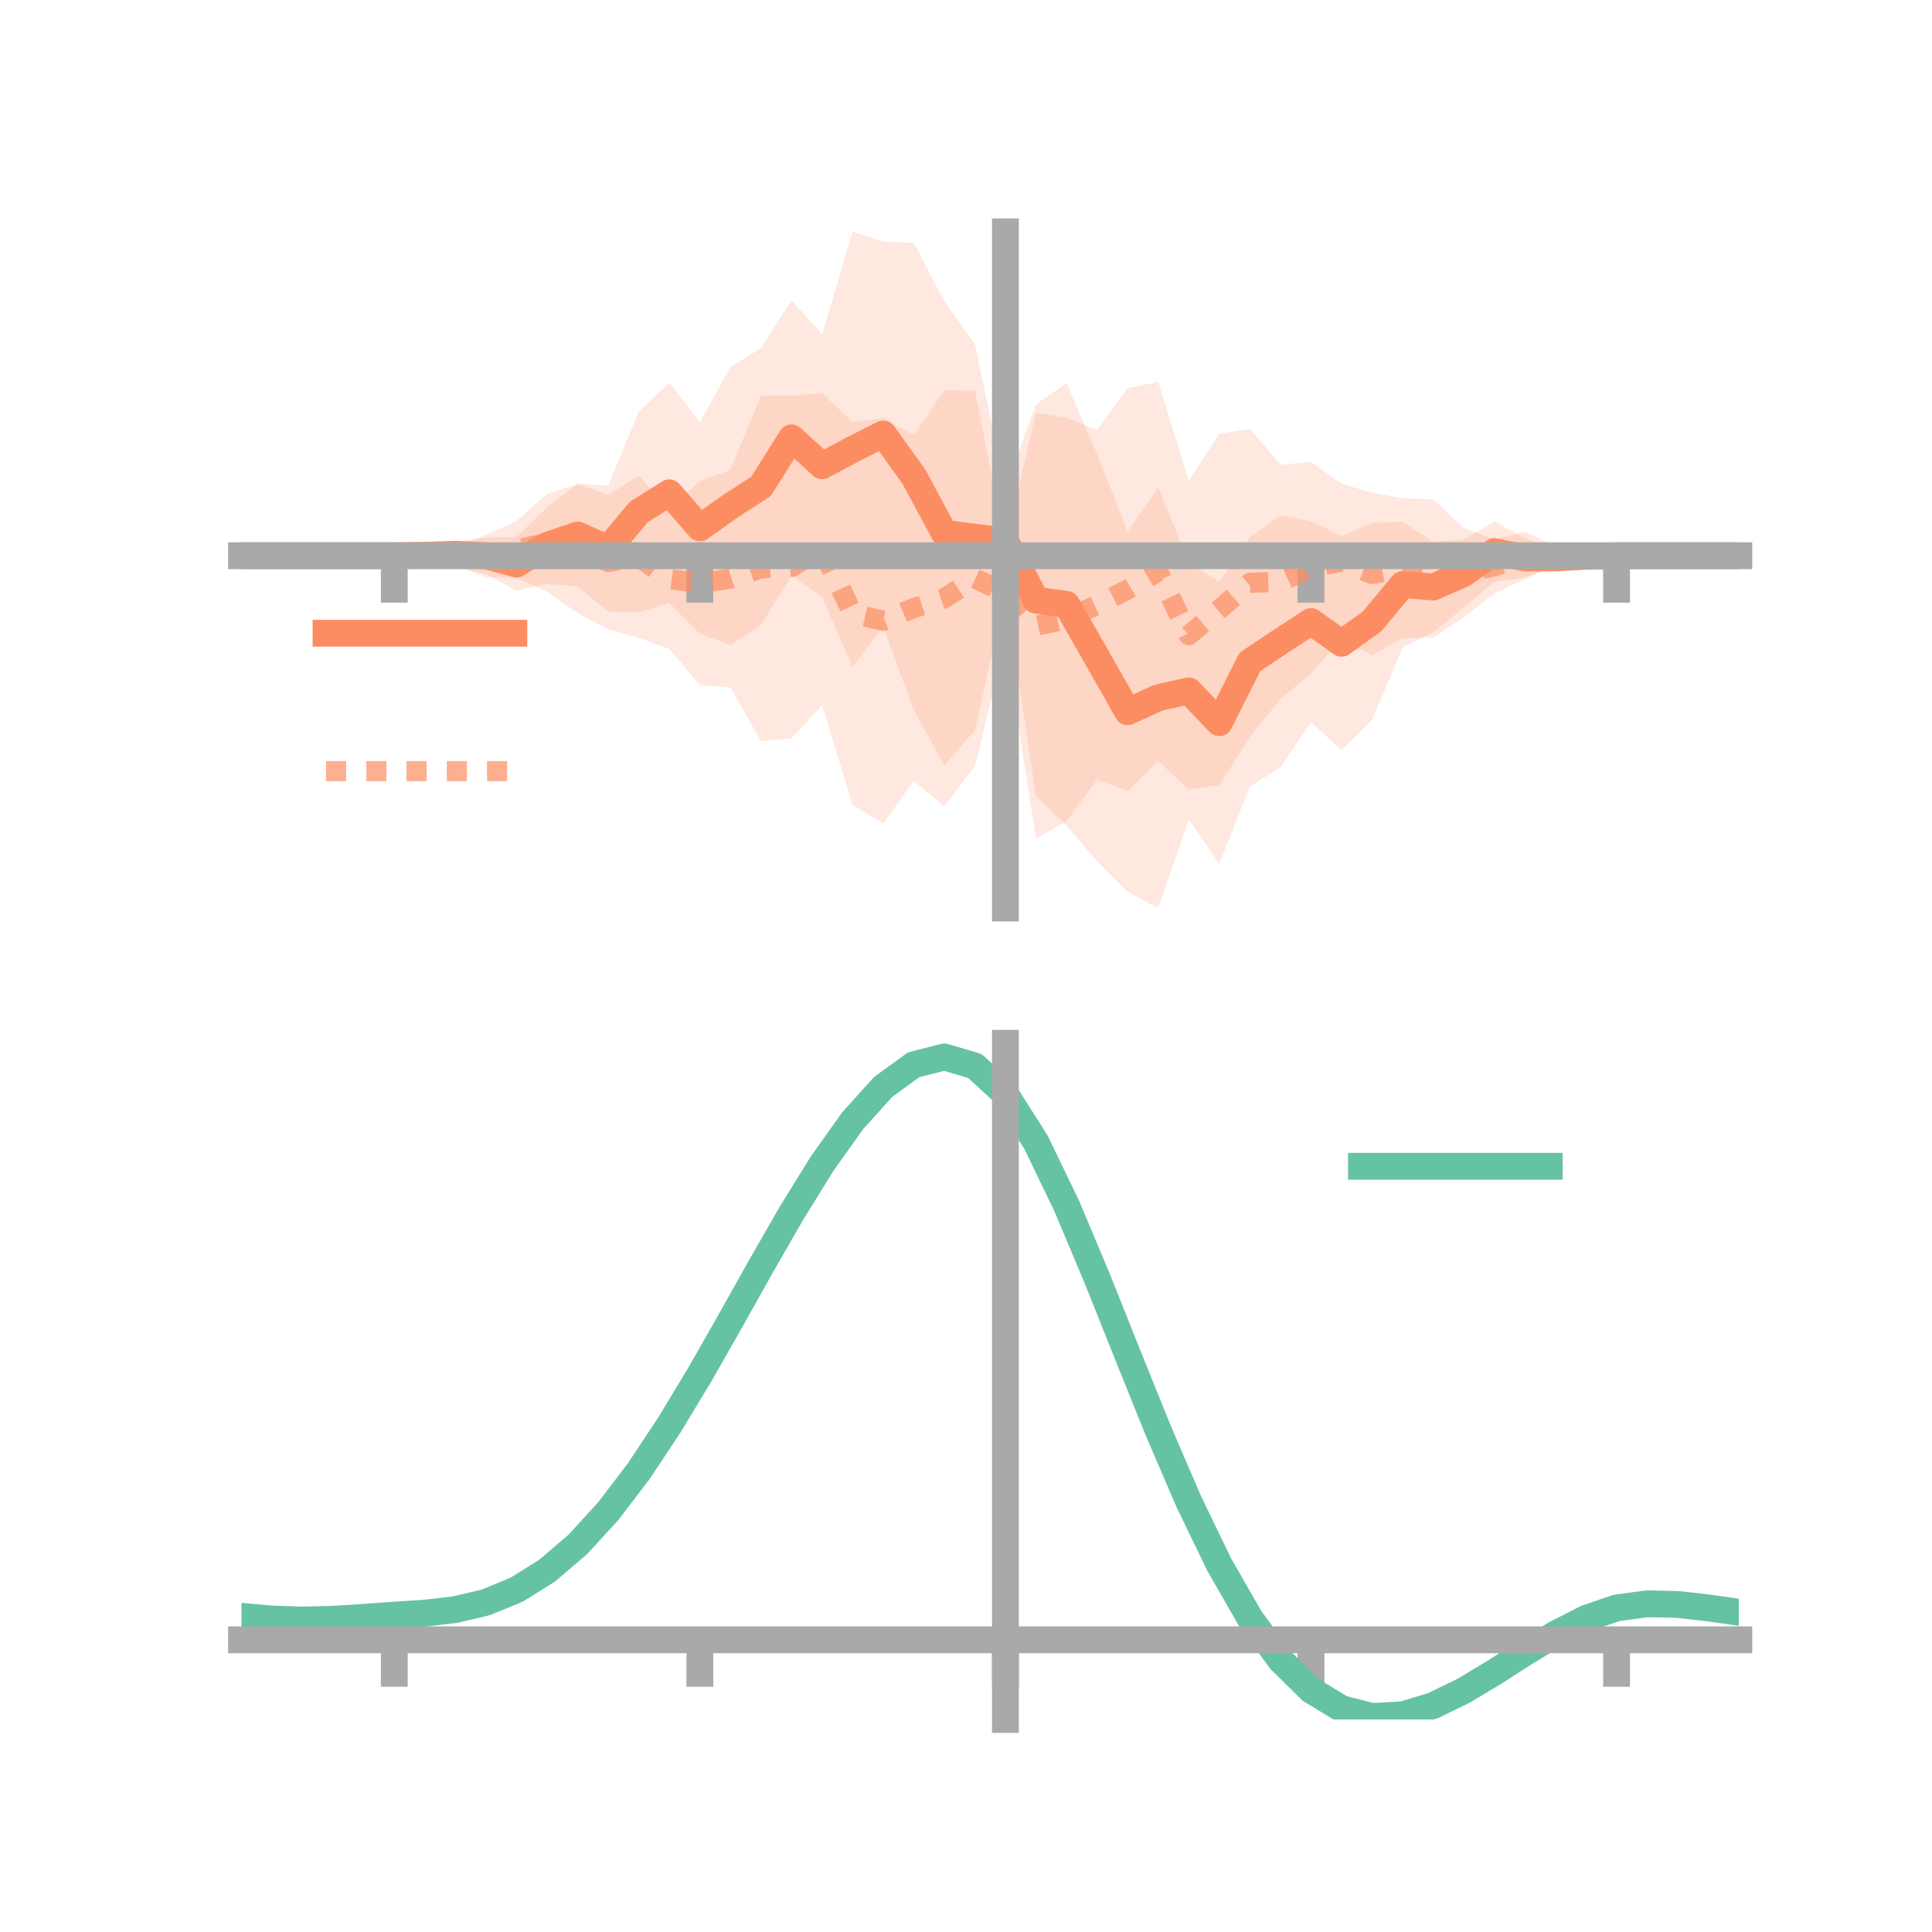 <?xml version="1.0" encoding="utf-8" standalone="no"?>
<!DOCTYPE svg PUBLIC "-//W3C//DTD SVG 1.1//EN"
  "http://www.w3.org/Graphics/SVG/1.1/DTD/svg11.dtd">
<!-- Created with matplotlib (https://matplotlib.org/) -->
<svg height="144pt" version="1.1" viewBox="0 0 144 144" width="144pt" xmlns="http://www.w3.org/2000/svg" xmlns:xlink="http://www.w3.org/1999/xlink">
 <defs>
  <style type="text/css">*{stroke-linecap:butt;stroke-linejoin:round;}</style>
 </defs>
 <g id="figure_1">
  <g id="patch_1">
   <path d="M 0 144 
L 144 144 
L 144 0 
L 0 0 
z
" style="fill:none;"/>
  </g>
  <g id="axes_1">
   <g id="patch_2">
    <path d="M 18 67.68 
L 129.6 67.68 
L 129.6 17.28 
L 18 17.28 
z
" style="fill:none;"/>
   </g>
   <g id="PolyCollection_1">
    <path clip-path="url(#p2173fa23a6)" d="M 18 41.421 
L 18 41.421 
L 20.278 41.421 
L 22.555 41.421 
L 24.833 41.421 
L 27.11 41.421 
L 29.388 41.421 
L 31.665 41.179 
L 33.943 40.415 
L 36.22 40.053 
L 38.498 40.029 
L 40.776 37.797 
L 43.053 36.041 
L 45.331 36.202 
L 47.608 30.681 
L 49.886 28.519 
L 52.163 31.456 
L 54.441 27.375 
L 56.718 25.944 
L 58.996 22.372 
L 61.273 24.933 
L 63.551 17.28 
L 65.829 18.003 
L 68.106 18.097 
L 70.384 22.455 
L 72.661 25.634 
L 74.939 36.477 
L 77.216 30.139 
L 79.494 28.56 
L 81.771 33.854 
L 84.049 39.622 
L 86.327 36.334 
L 88.604 41.908 
L 90.882 43.361 
L 93.159 40.043 
L 95.437 38.434 
L 97.714 38.836 
L 99.992 39.963 
L 102.269 38.971 
L 104.547 38.897 
L 106.824 40.391 
L 109.102 40.227 
L 111.38 38.868 
L 113.657 40.118 
L 115.935 40.927 
L 118.212 41.231 
L 120.49 41.421 
L 122.767 41.421 
L 125.045 41.421 
L 127.322 41.421 
L 129.6 41.421 
L 129.6 41.421 
L 129.6 41.421 
L 127.322 41.421 
L 125.045 41.421 
L 122.767 41.421 
L 120.49 41.421 
L 118.212 41.692 
L 115.935 42.241 
L 113.657 43.038 
L 111.38 43.355 
L 109.102 45.276 
L 106.824 47.12 
L 104.547 48.239 
L 102.269 53.655 
L 99.992 55.927 
L 97.714 53.817 
L 95.437 57.198 
L 93.159 58.619 
L 90.882 64.364 
L 88.604 61.077 
L 86.327 67.68 
L 84.049 66.468 
L 81.771 64.193 
L 79.494 61.534 
L 77.216 59.331 
L 74.939 44.18 
L 72.661 54.453 
L 70.384 57.03 
L 68.106 52.928 
L 65.829 46.697 
L 63.551 49.713 
L 61.273 44.5 
L 58.996 42.901 
L 56.718 46.573 
L 54.441 48.076 
L 52.163 47.234 
L 49.886 44.944 
L 47.608 45.639 
L 45.331 45.601 
L 43.053 43.71 
L 40.776 43.503 
L 38.498 44.046 
L 36.22 42.786 
L 33.943 42.206 
L 31.665 41.599 
L 29.388 41.421 
L 27.11 41.421 
L 24.833 41.421 
L 22.555 41.421 
L 20.278 41.421 
L 18 41.421 
z
" style="fill:#fc8d62;fill-opacity:0.2;"/>
   </g>
   <g id="PolyCollection_2">
    <path clip-path="url(#p2173fa23a6)" d="M 18 41.421 
L 18 41.421 
L 20.278 41.421 
L 22.555 41.421 
L 24.833 41.421 
L 27.11 41.421 
L 29.388 41.421 
L 31.665 40.89 
L 33.943 40.763 
L 36.22 39.878 
L 38.498 38.83 
L 40.776 36.811 
L 43.053 36.096 
L 45.331 36.878 
L 47.608 35.467 
L 49.886 37.967 
L 52.163 35.851 
L 54.441 35.031 
L 56.718 29.483 
L 58.996 29.488 
L 61.273 29.307 
L 63.551 31.472 
L 65.829 31.154 
L 68.106 32.446 
L 70.384 29.095 
L 72.661 29.118 
L 74.939 40.569 
L 77.216 30.787 
L 79.494 31.124 
L 81.771 32.058 
L 84.049 28.928 
L 86.327 28.462 
L 88.604 35.848 
L 90.882 32.338 
L 93.159 31.969 
L 95.437 34.64 
L 97.714 34.442 
L 99.992 36.049 
L 102.269 36.741 
L 104.547 37.141 
L 106.824 37.223 
L 109.102 39.357 
L 111.38 40.193 
L 113.657 39.648 
L 115.935 40.685 
L 118.212 41.078 
L 120.49 41.421 
L 122.767 41.421 
L 125.045 41.421 
L 127.322 41.421 
L 129.6 41.421 
L 129.6 41.421 
L 129.6 41.421 
L 127.322 41.421 
L 125.045 41.421 
L 122.767 41.421 
L 120.49 41.421 
L 118.212 41.901 
L 115.935 42.089 
L 113.657 43.164 
L 111.38 44.227 
L 109.102 46.018 
L 106.824 47.518 
L 104.547 47.562 
L 102.269 48.837 
L 99.992 47.662 
L 97.714 50.191 
L 95.437 52.088 
L 93.159 54.921 
L 90.882 58.517 
L 88.604 58.841 
L 86.327 56.736 
L 84.049 58.964 
L 81.771 58.108 
L 79.494 61.189 
L 77.216 62.509 
L 74.939 47.806 
L 72.661 57.103 
L 70.384 60.101 
L 68.106 58.201 
L 65.829 61.386 
L 63.551 59.996 
L 61.273 52.554 
L 58.996 55.027 
L 56.718 55.242 
L 54.441 51.242 
L 52.163 51.066 
L 49.886 48.359 
L 47.608 47.545 
L 45.331 46.898 
L 43.053 45.693 
L 40.776 44.102 
L 38.498 43.083 
L 36.22 43.01 
L 33.943 42.136 
L 31.665 41.814 
L 29.388 41.421 
L 27.11 41.421 
L 24.833 41.421 
L 22.555 41.421 
L 20.278 41.421 
L 18 41.421 
z
" style="fill:#fc8d62;fill-opacity:0.2;"/>
   </g>
   <g id="matplotlib.axis_1">
    <g id="xtick_1">
     <g id="line2d_1">
      <defs>
       <path d="M 0 0 
L 0 3.5 
" id="m25c66f3f3c" style="stroke:#a9a9a9;stroke-width:2;"/>
      </defs>
      <g>
       <use style="fill:#a9a9a9;stroke:#a9a9a9;stroke-width:2;" x="29.388" xlink:href="#m25c66f3f3c" y="41.421"/>
      </g>
     </g>
    </g>
    <g id="xtick_2">
     <g id="line2d_2">
      <g>
       <use style="fill:#a9a9a9;stroke:#a9a9a9;stroke-width:2;" x="52.163" xlink:href="#m25c66f3f3c" y="41.421"/>
      </g>
     </g>
    </g>
    <g id="xtick_3">
     <g id="line2d_3">
      <g>
       <use style="fill:#a9a9a9;stroke:#a9a9a9;stroke-width:2;" x="74.939" xlink:href="#m25c66f3f3c" y="41.421"/>
      </g>
     </g>
    </g>
    <g id="xtick_4">
     <g id="line2d_4">
      <g>
       <use style="fill:#a9a9a9;stroke:#a9a9a9;stroke-width:2;" x="97.714" xlink:href="#m25c66f3f3c" y="41.421"/>
      </g>
     </g>
    </g>
    <g id="xtick_5">
     <g id="line2d_5">
      <g>
       <use style="fill:#a9a9a9;stroke:#a9a9a9;stroke-width:2;" x="120.49" xlink:href="#m25c66f3f3c" y="41.421"/>
      </g>
     </g>
    </g>
   </g>
   <g id="matplotlib.axis_2"/>
   <g id="line2d_6">
    <path clip-path="url(#p2173fa23a6)" d="M 18 41.421 
L 20.278 41.421 
L 22.555 41.421 
L 24.833 41.421 
L 27.11 41.421 
L 29.388 41.421 
L 31.665 41.389 
L 33.943 41.31 
L 36.22 41.42 
L 38.498 42.038 
L 40.776 40.65 
L 43.053 39.876 
L 45.331 40.901 
L 47.608 38.16 
L 49.886 36.731 
L 52.163 39.345 
L 54.441 37.725 
L 56.718 36.259 
L 58.996 32.637 
L 61.273 34.716 
L 63.551 33.497 
L 65.829 32.35 
L 68.106 35.512 
L 70.384 39.742 
L 72.661 40.044 
L 74.939 40.328 
L 77.216 44.735 
L 79.494 45.047 
L 81.771 49.024 
L 84.049 53.045 
L 86.327 52.007 
L 88.604 51.493 
L 90.882 53.863 
L 93.159 49.331 
L 95.437 47.816 
L 97.714 46.326 
L 99.992 47.945 
L 102.269 46.313 
L 104.547 43.568 
L 106.824 43.755 
L 109.102 42.752 
L 111.38 41.112 
L 113.657 41.578 
L 115.935 41.584 
L 118.212 41.461 
L 120.49 41.421 
L 122.767 41.421 
L 125.045 41.421 
L 127.322 41.421 
L 129.6 41.421 
" style="fill:none;stroke:#fc8d62;stroke-linecap:square;stroke-width:2;"/>
   </g>
   <g id="line2d_7">
    <path clip-path="url(#p2173fa23a6)" d="M 18 41.421 
L 20.278 41.421 
L 22.555 41.421 
L 24.833 41.421 
L 27.11 41.421 
L 29.388 41.421 
L 31.665 41.352 
L 33.943 41.45 
L 36.22 41.444 
L 38.498 40.957 
L 40.776 40.456 
L 43.053 40.894 
L 45.331 41.888 
L 47.608 41.506 
L 49.886 43.163 
L 52.163 43.458 
L 54.441 43.136 
L 56.718 42.362 
L 58.996 42.257 
L 61.273 40.931 
L 63.551 45.734 
L 65.829 46.27 
L 68.106 45.323 
L 70.384 44.598 
L 72.661 43.111 
L 74.939 44.187 
L 77.216 46.648 
L 79.494 46.157 
L 81.771 45.083 
L 84.049 43.946 
L 86.327 42.599 
L 88.604 47.344 
L 90.882 45.428 
L 93.159 43.445 
L 95.437 43.364 
L 97.714 42.316 
L 99.992 41.855 
L 102.269 42.789 
L 104.547 42.351 
L 106.824 42.37 
L 109.102 42.688 
L 111.38 42.21 
L 113.657 41.406 
L 115.935 41.387 
L 118.212 41.49 
L 120.49 41.421 
L 122.767 41.421 
L 125.045 41.421 
L 127.322 41.421 
L 129.6 41.421 
" style="fill:none;stroke:#fc8d62;stroke-dasharray:1.5,1.5;stroke-dashoffset:0;stroke-opacity:0.7;stroke-width:1.5;"/>
   </g>
   <g id="patch_3">
    <path d="M 74.939 67.68 
L 74.939 17.28 
" style="fill:none;stroke:#a9a9a9;stroke-linecap:square;stroke-linejoin:miter;stroke-width:2;"/>
   </g>
   <g id="patch_4">
    <path d="M 129.6 67.68 
L 129.6 17.28 
" style="fill:none;"/>
   </g>
   <g id="patch_5">
    <path d="M 18 41.421 
L 129.6 41.421 
" style="fill:none;stroke:#a9a9a9;stroke-linecap:square;stroke-linejoin:miter;stroke-width:2;"/>
   </g>
   <g id="patch_6">
    <path d="M 18 17.28 
L 129.6 17.28 
" style="fill:none;"/>
   </g>
   <g id="legend_1">
    <g id="line2d_8">
     <path d="M 24.3 47.2 
L 38.3 47.2 
" style="fill:none;stroke:#fc8d62;stroke-linecap:square;stroke-width:2;"/>
    </g>
    <g id="line2d_9"/>
    <g id="text_1">
     <!--   -->
     <g transform="translate(43.9 49.65)scale(0.07 -0.07)">
      <defs>
       <path id="DejaVuSans-32"/>
      </defs>
      <use xlink:href="#DejaVuSans-32"/>
     </g>
    </g>
    <g id="line2d_10">
     <path d="M 24.3 57.474 
L 38.3 57.474 
" style="fill:none;stroke:#fc8d62;stroke-dasharray:1.5,1.5;stroke-dashoffset:0;stroke-opacity:0.7;stroke-width:1.5;"/>
    </g>
    <g id="line2d_11"/>
    <g id="text_2">
     <!--   -->
     <g transform="translate(43.9 59.924)scale(0.07 -0.07)">
      <use xlink:href="#DejaVuSans-32"/>
     </g>
    </g>
   </g>
  </g>
  <g id="axes_2">
   <g id="patch_7">
    <path d="M 18 128.16 
L 129.6 128.16 
L 129.6 77.76 
L 18 77.76 
z
" style="fill:none;"/>
   </g>
   <g id="PolyCollection_3">
    <path clip-path="url(#p902a3283f1)" d="M 18 120.513 
L 18 120.428 
L 20.278 120.641 
L 22.555 120.717 
L 24.833 120.657 
L 27.11 120.504 
L 29.388 120.33 
L 31.665 120.178 
L 33.943 119.909 
L 36.22 119.362 
L 38.498 118.411 
L 40.776 116.967 
L 43.053 114.977 
L 45.331 112.433 
L 47.608 109.368 
L 49.886 105.848 
L 52.163 101.975 
L 54.441 97.878 
L 56.718 93.711 
L 58.996 89.65 
L 61.273 85.883 
L 63.551 82.61 
L 65.829 80.032 
L 68.106 78.351 
L 70.384 77.76 
L 72.661 78.446 
L 74.939 80.575 
L 77.216 84.226 
L 79.494 89.021 
L 81.771 94.523 
L 84.049 100.325 
L 86.327 106.068 
L 88.604 111.456 
L 90.882 116.251 
L 93.159 120.287 
L 95.437 123.459 
L 97.714 125.731 
L 99.992 127.123 
L 102.269 127.709 
L 104.547 127.596 
L 106.824 126.919 
L 109.102 125.829 
L 111.38 124.486 
L 113.657 123.052 
L 115.935 121.685 
L 118.212 120.538 
L 120.49 119.761 
L 122.767 119.454 
L 125.045 119.508 
L 127.322 119.773 
L 129.6 120.114 
L 129.6 120.227 
L 129.6 120.227 
L 127.322 119.911 
L 125.045 119.665 
L 122.767 119.62 
L 120.49 119.93 
L 118.212 120.716 
L 115.935 121.892 
L 113.657 123.308 
L 111.38 124.799 
L 109.102 126.195 
L 106.824 127.327 
L 104.547 128.032 
L 102.269 128.16 
L 99.992 127.586 
L 97.714 126.216 
L 95.437 123.996 
L 93.159 120.916 
L 90.882 117.014 
L 88.604 112.383 
L 86.327 107.181 
L 84.049 101.63 
L 81.771 96.018 
L 79.494 90.691 
L 77.216 86.047 
L 74.939 82.511 
L 72.661 80.456 
L 70.384 79.797 
L 68.106 80.369 
L 65.829 81.987 
L 63.551 84.46 
L 61.273 87.592 
L 58.996 91.188 
L 56.718 95.058 
L 54.441 99.022 
L 52.163 102.915 
L 49.886 106.592 
L 47.608 109.933 
L 45.331 112.846 
L 43.053 115.27 
L 40.776 117.176 
L 38.498 118.571 
L 36.22 119.497 
L 33.943 120.031 
L 31.665 120.291 
L 29.388 120.433 
L 27.11 120.592 
L 24.833 120.726 
L 22.555 120.774 
L 20.278 120.704 
L 18 120.513 
z
" style="fill:#66c2a5;fill-opacity:0.2;"/>
   </g>
   <g id="matplotlib.axis_3">
    <g id="xtick_6">
     <g id="line2d_12">
      <g>
       <use style="fill:#a9a9a9;stroke:#a9a9a9;stroke-width:2;" x="29.388" xlink:href="#m25c66f3f3c" y="122.221"/>
      </g>
     </g>
    </g>
    <g id="xtick_7">
     <g id="line2d_13">
      <g>
       <use style="fill:#a9a9a9;stroke:#a9a9a9;stroke-width:2;" x="52.163" xlink:href="#m25c66f3f3c" y="122.221"/>
      </g>
     </g>
    </g>
    <g id="xtick_8">
     <g id="line2d_14">
      <g>
       <use style="fill:#a9a9a9;stroke:#a9a9a9;stroke-width:2;" x="74.939" xlink:href="#m25c66f3f3c" y="122.221"/>
      </g>
     </g>
    </g>
    <g id="xtick_9">
     <g id="line2d_15">
      <g>
       <use style="fill:#a9a9a9;stroke:#a9a9a9;stroke-width:2;" x="97.714" xlink:href="#m25c66f3f3c" y="122.221"/>
      </g>
     </g>
    </g>
    <g id="xtick_10">
     <g id="line2d_16">
      <g>
       <use style="fill:#a9a9a9;stroke:#a9a9a9;stroke-width:2;" x="120.49" xlink:href="#m25c66f3f3c" y="122.221"/>
      </g>
     </g>
    </g>
   </g>
   <g id="matplotlib.axis_4"/>
   <g id="line2d_17">
    <path clip-path="url(#p902a3283f1)" d="M 18 120.47 
L 20.278 120.673 
L 22.555 120.746 
L 24.833 120.692 
L 27.11 120.548 
L 29.388 120.382 
L 31.665 120.235 
L 33.943 119.97 
L 36.22 119.429 
L 38.498 118.491 
L 40.776 117.071 
L 43.053 115.123 
L 45.331 112.64 
L 47.608 109.651 
L 49.886 106.22 
L 52.163 102.445 
L 54.441 98.45 
L 56.718 94.385 
L 58.996 90.419 
L 61.273 86.738 
L 63.551 83.535 
L 65.829 81.01 
L 68.106 79.36 
L 70.384 78.779 
L 72.661 79.451 
L 74.939 81.543 
L 77.216 85.137 
L 79.494 89.856 
L 81.771 95.27 
L 84.049 100.977 
L 86.327 106.625 
L 88.604 111.92 
L 90.882 116.633 
L 93.159 120.601 
L 95.437 123.728 
L 97.714 125.973 
L 99.992 127.355 
L 102.269 127.934 
L 104.547 127.814 
L 106.824 127.123 
L 109.102 126.012 
L 111.38 124.643 
L 113.657 123.18 
L 115.935 121.789 
L 118.212 120.627 
L 120.49 119.845 
L 122.767 119.537 
L 125.045 119.587 
L 127.322 119.842 
L 129.6 120.17 
" style="fill:none;stroke:#66c2a5;stroke-linecap:square;stroke-width:2;"/>
   </g>
   <g id="patch_8">
    <path d="M 74.939 128.16 
L 74.939 77.76 
" style="fill:none;stroke:#a9a9a9;stroke-linecap:square;stroke-linejoin:miter;stroke-width:2;"/>
   </g>
   <g id="patch_9">
    <path d="M 129.6 128.16 
L 129.6 77.76 
" style="fill:none;"/>
   </g>
   <g id="patch_10">
    <path d="M 18 122.221 
L 129.6 122.221 
" style="fill:none;stroke:#a9a9a9;stroke-linecap:square;stroke-linejoin:miter;stroke-width:2;"/>
   </g>
   <g id="patch_11">
    <path d="M 18 77.76 
L 129.6 77.76 
" style="fill:none;"/>
   </g>
   <g id="legend_2">
    <g id="line2d_18">
     <path d="M 101.475 86.929 
L 115.475 86.929 
" style="fill:none;stroke:#66c2a5;stroke-linecap:square;stroke-width:2;"/>
    </g>
    <g id="line2d_19"/>
    <g id="text_3">
     <!--   -->
     <g transform="translate(121.075 89.379)scale(0.07 -0.07)">
      <use xlink:href="#DejaVuSans-32"/>
     </g>
    </g>
   </g>
  </g>
 </g>
 <defs>
  <clipPath id="p2173fa23a6">
   <rect height="50.4" width="111.6" x="18" y="17.28"/>
  </clipPath>
  <clipPath id="p902a3283f1">
   <rect height="50.4" width="111.6" x="18" y="77.76"/>
  </clipPath>
 </defs>
</svg>
